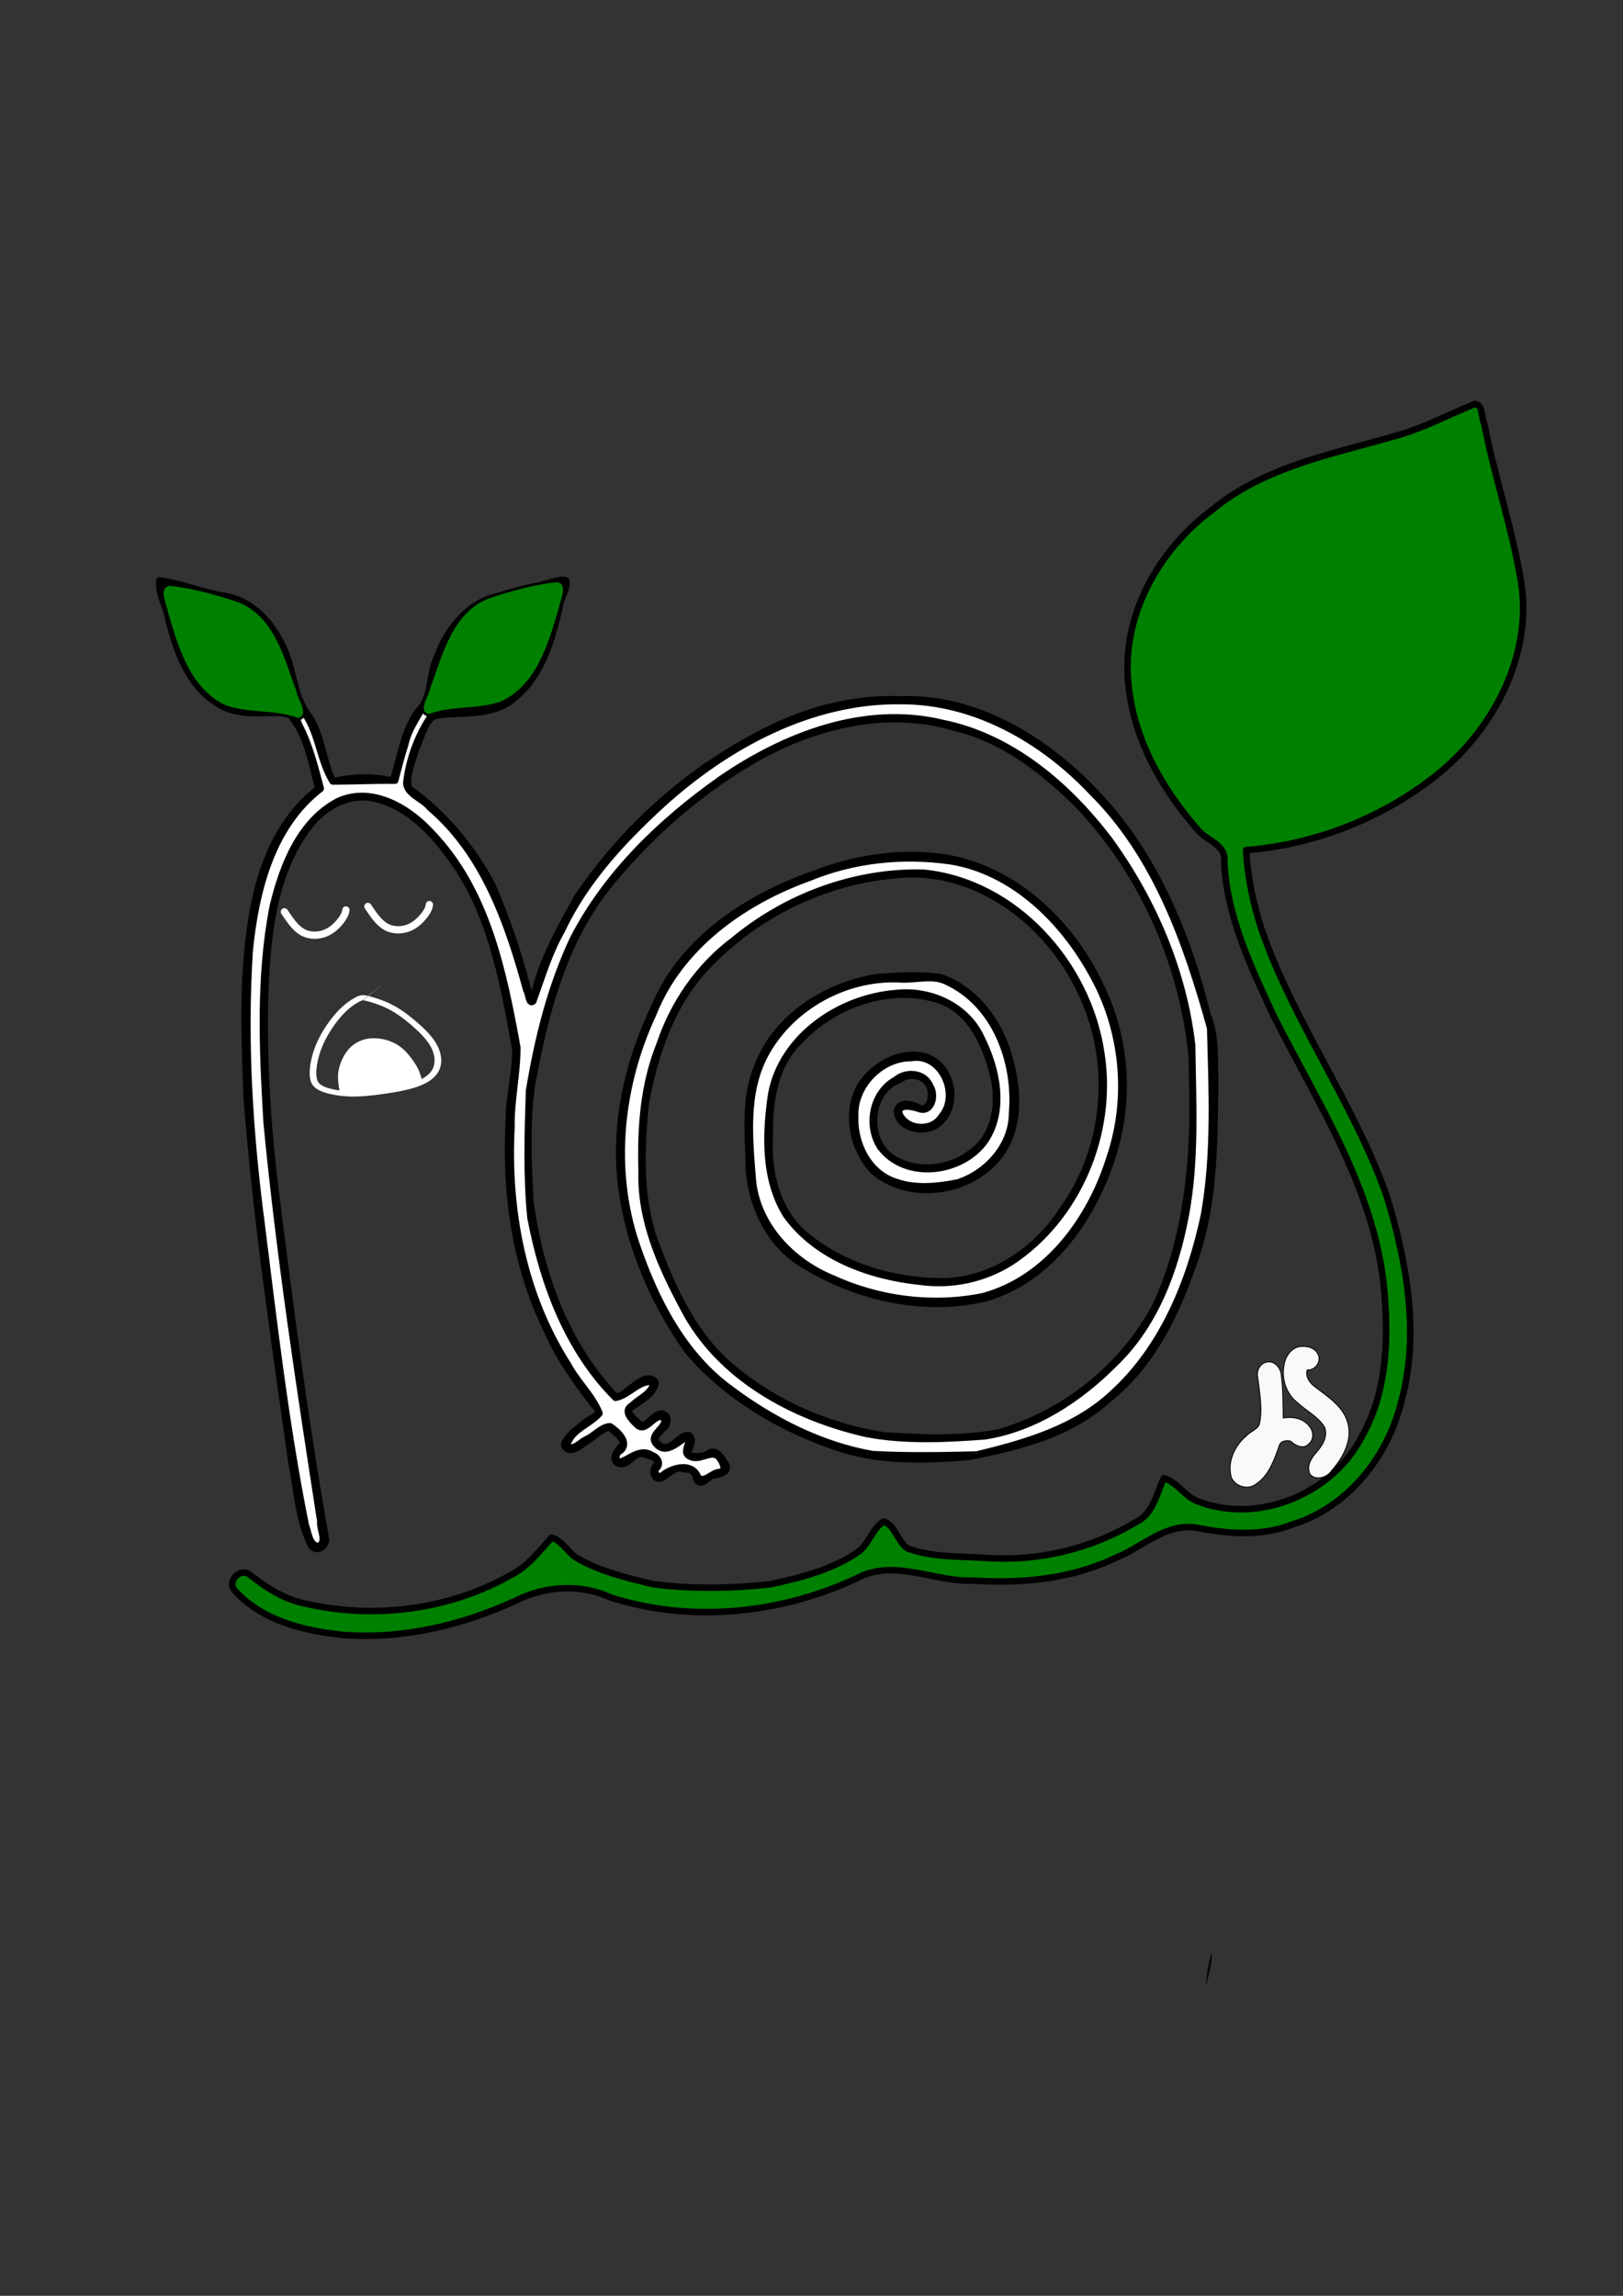 <?xml version="1.0" encoding="UTF-8" standalone="no"?>
<!-- Created with Inkscape (http://www.inkscape.org/) -->

<svg
   width="210mm"
   height="297mm"
   viewBox="0 0 210 297"
   version="1.1"
   id="svg1"
   xml:space="preserve"
   inkscape:export-filename="bitmap.svg"
   inkscape:export-xdpi="8.5521889"
   inkscape:export-ydpi="8.5521889"
   sodipodi:docname="dark-snail.svg"
   inkscape:version="1.4.2 (ebf0e940, 2025-05-08)"
   xmlns:inkscape="http://www.inkscape.org/namespaces/inkscape"
   xmlns:sodipodi="http://sodipodi.sourceforge.net/DTD/sodipodi-0.dtd"
   xmlns="http://www.w3.org/2000/svg"
   xmlns:svg="http://www.w3.org/2000/svg"><rect x="0" y="0" width="210" height="297" fill="#333333" stroke="none"/><sodipodi:namedview
     id="namedview1"
     pagecolor="#ffffff"
     bordercolor="#999999"
     borderopacity="1"
     inkscape:showpageshadow="2"
     inkscape:pageopacity="0"
     inkscape:pagecheckerboard="0"
     inkscape:deskcolor="#d1d1d1"
     inkscape:document-units="mm"
     inkscape:zoom="2.6561366"
     inkscape:cx="520.11632"
     inkscape:cy="606.70825"
     inkscape:window-width="1600"
     inkscape:window-height="900"
     inkscape:window-x="0"
     inkscape:window-y="44"
     inkscape:window-maximized="0"
     inkscape:current-layer="layer1"
     showgrid="false"><inkscape:page
       x="0"
       y="0"
       width="210"
       height="297"
       id="page2"
       margin="0"
       bleed="0" /></sodipodi:namedview><defs
     id="defs1"><inkscape:path-effect
       effect="bspline"
       id="path-effect23"
       is_visible="true"
       lpeversion="1.3"
       weight="33.333"
       steps="2"
       helper_size="0"
       apply_no_weight="true"
       apply_with_weight="true"
       only_selected="false"
       uniform="false" /><inkscape:path-effect
       effect="bspline"
       id="path-effect22"
       is_visible="true"
       lpeversion="1.3"
       weight="33.333"
       steps="2"
       helper_size="0"
       apply_no_weight="true"
       apply_with_weight="true"
       only_selected="false"
       uniform="false" /><inkscape:path-effect
       effect="bspline"
       id="path-effect17"
       is_visible="true"
       lpeversion="1.3"
       weight="33.333"
       steps="2"
       helper_size="0"
       apply_no_weight="true"
       apply_with_weight="true"
       only_selected="false"
       uniform="false" /><inkscape:path-effect
       effect="powerstroke"
       message=""
       id="path-effect19"
       is_visible="true"
       lpeversion="1.3"
       scale_width="1"
       interpolator_type="CubicBezierJohan"
       interpolator_beta="0.2"
       start_linecap_type="zerowidth"
       end_linecap_type="zerowidth"
       offset_points="0,0.565"
       linejoin_type="extrp_arc"
       miter_limit="4"
       not_jump="false"
       sort_points="true" /><inkscape:path-effect
       effect="bspline"
       id="path-effect18"
       is_visible="true"
       lpeversion="1.3"
       weight="33.333"
       steps="2"
       helper_size="0"
       apply_no_weight="true"
       apply_with_weight="true"
       only_selected="false"
       uniform="false" /><inkscape:path-effect
       effect="powerstroke"
       message=""
       id="path-effect3"
       is_visible="true"
       lpeversion="1.3"
       scale_width="1"
       interpolator_type="CubicBezierJohan"
       interpolator_beta="0.2"
       start_linecap_type="zerowidth"
       end_linecap_type="zerowidth"
       offset_points="0,0.565"
       linejoin_type="extrp_arc"
       miter_limit="4"
       not_jump="false"
       sort_points="true" /><inkscape:path-effect
       effect="bspline"
       id="path-effect2"
       is_visible="true"
       lpeversion="1.3"
       weight="33.333"
       steps="2"
       helper_size="0"
       apply_no_weight="true"
       apply_with_weight="true"
       only_selected="false"
       uniform="false" /><inkscape:path-effect
       effect="powerstroke"
       message=""
       id="path-effect16"
       is_visible="true"
       lpeversion="1.3"
       scale_width="1"
       interpolator_type="CubicBezierJohan"
       interpolator_beta="0.2"
       start_linecap_type="zerowidth"
       end_linecap_type="zerowidth"
       offset_points="0,0.565"
       linejoin_type="extrp_arc"
       miter_limit="4"
       not_jump="false"
       sort_points="true" /><inkscape:path-effect
       effect="bspline"
       id="path-effect15"
       is_visible="true"
       lpeversion="1.3"
       weight="33.333"
       steps="2"
       helper_size="0"
       apply_no_weight="true"
       apply_with_weight="true"
       only_selected="false"
       uniform="false" /><inkscape:path-effect
       effect="powerstroke"
       message=""
       id="path-effect13"
       is_visible="true"
       lpeversion="1.3"
       scale_width="1"
       interpolator_type="CubicBezierJohan"
       interpolator_beta="0.2"
       start_linecap_type="zerowidth"
       end_linecap_type="zerowidth"
       offset_points="7.6539386e-16,0.565"
       linejoin_type="extrp_arc"
       miter_limit="4"
       not_jump="false"
       sort_points="true" /><inkscape:path-effect
       effect="bspline"
       id="path-effect12"
       is_visible="true"
       lpeversion="1.3"
       weight="33.333"
       steps="2"
       helper_size="0"
       apply_no_weight="true"
       apply_with_weight="true"
       only_selected="false"
       uniform="false" /><inkscape:path-effect
       effect="fill_between_many"
       method="bsplinespiro"
       autoreverse="false"
       close="false"
       join="false"
       linkedpaths="#path12,0,1"
       id="path-effect14"
       is_visible="true"
       lpeversion="0" /><inkscape:path-effect
       effect="fill_between_many"
       method="bsplinespiro"
       autoreverse="false"
       close="false"
       join="false"
       linkedpaths="#path2,0,1"
       id="path-effect4" /><inkscape:path-effect
       effect="fill_between_many"
       method="bsplinespiro"
       autoreverse="false"
       close="false"
       join="false"
       linkedpaths="#path18,0,1"
       id="path-effect20" /><inkscape:path-effect
       effect="bspline"
       id="path-effect23-6"
       is_visible="true"
       lpeversion="1.3"
       weight="33.333"
       steps="2"
       helper_size="0"
       apply_no_weight="true"
       apply_with_weight="true"
       only_selected="false"
       uniform="false" /><inkscape:path-effect
       effect="bspline"
       id="path-effect23-7"
       is_visible="true"
       lpeversion="1.3"
       weight="33.333"
       steps="2"
       helper_size="0"
       apply_no_weight="true"
       apply_with_weight="true"
       only_selected="false"
       uniform="false" /></defs><g
     inkscape:label="Layer 1"
     inkscape:groupmode="layer"
     id="layer1"><g
       inkscape:groupmode="layer"
       id="layer2"
       inkscape:label="test"
       style="display:inline"><g
         id="g23"
         transform="translate(0.231,8.927)"
         style="fill:#2e2e2e;fill-opacity:1"><path
           d="m 50.654,146.892 c -1.99,0.36 -3.789,0.607 -5.555,0.528 -1.765,-0.079 -3.497,-0.483 -4.599,-1.091 -1.102,-0.607 -1.574,-1.417 -1.63,-3.092 -0.056,-1.675 0.304,-4.216 1.169,-6.746 0.866,-2.53 2.238,-5.049 3.452,-6.72 1.214,-1.671 2.271,-2.495 2.912,-2.933 0.641,-0.439 0.866,-0.492 1.72,-0.226 0.855,0.266 2.339,0.85 3.711,1.727 1.372,0.877 2.631,2.046 3.969,3.497 1.338,1.45 2.755,3.182 3.542,4.981 0.787,1.799 0.944,3.666 0.45,5.139 -0.495,1.473 -1.642,2.552 -3.306,3.328 -1.664,0.776 -3.845,1.248 -5.836,1.608 z"
           id="path14"
           style="display:none;fill:#2e2e2e;fill-opacity:1" /><path
           id="path12"
           style="display:inline;fill:#ffffff;fill-opacity:1;fill-rule:nonzero;stroke:#020202;stroke-width:0;stroke-linecap:round;stroke-linejoin:round;stroke-miterlimit:20;stroke-dashoffset:135.831;stroke-opacity:1"
           d="m 47.392,125.887 c -0.096,-0.003 -0.191,0.002 -0.288,0.015 -0.195,0.028 -0.368,0.09 -0.534,0.174 -0.16,0.08 -0.32,0.184 -0.485,0.297 -0.341,0.233 -0.789,0.567 -1.311,1.06 -0.525,0.497 -1.115,1.148 -1.739,2.007 -0.631,0.868 -1.291,1.941 -1.901,3.108 -0.621,1.189 -1.19,2.477 -1.629,3.76 -0.449,1.312 -0.76,2.612 -0.953,3.785 -0.199,1.208 -0.275,2.296 -0.246,3.164 0.015,0.447 0.058,0.846 0.136,1.205 0.08,0.368 0.195,0.696 0.354,0.991 0.163,0.303 0.367,0.561 0.607,0.786 0.245,0.229 0.523,0.42 0.825,0.586 0.629,0.346 1.4,0.611 2.194,0.798 0.866,0.204 1.777,0.323 2.653,0.362 2.02,0.09 4.093,-0.25 5.68,-0.537 0.87,-0.157 1.988,-0.373 3.081,-0.657 0.944,-0.245 1.972,-0.566 2.892,-0.995 0.834,-0.389 1.612,-0.881 2.251,-1.513 0.593,-0.587 1.066,-1.294 1.352,-2.147 0.268,-0.799 0.367,-1.709 0.283,-2.676 -0.08,-0.921 -0.326,-1.897 -0.751,-2.869 -0.41,-0.936 -0.98,-1.853 -1.628,-2.731 -0.63,-0.853 -1.328,-1.661 -2.016,-2.407 -1.325,-1.437 -2.63,-2.662 -4.08,-3.59 -0.711,-0.455 -1.45,-0.833 -2.123,-1.133 -0.667,-0.297 -1.273,-0.518 -1.723,-0.658 -0.222,-0.069 -0.425,-0.124 -0.613,-0.156 -0.096,-0.016 -0.192,-0.027 -0.287,-0.03 z m -0.036,1.129 c -0.028,0.03 0.081,0.006 0.136,0.015 0.114,0.019 0.26,0.057 0.466,0.12 0.407,0.127 0.972,0.332 1.599,0.611 0.634,0.282 1.32,0.634 1.975,1.053 1.333,0.852 2.561,1.998 3.858,3.404 0.672,0.729 1.342,1.505 1.938,2.313 0.615,0.833 1.135,1.676 1.501,2.512 0.378,0.865 0.592,1.722 0.66,2.514 0.072,0.832 -0.016,1.584 -0.229,2.218 -0.225,0.669 -0.595,1.228 -1.076,1.704 -0.254,0.252 -0.541,0.482 -0.855,0.692 -0.18,-0.776 -0.426,-1.8 -0.693,-2.418 -0.394,-0.911 -1.023,-2.147 -1.754,-3.193 -0.731,-1.046 -1.563,-1.901 -2.676,-2.496 -1.113,-0.596 -2.507,-0.933 -3.823,-0.719 -1.316,0.214 -2.552,0.978 -3.486,2.361 -0.933,1.383 -1.563,3.385 -1.732,4.948 -0.126,1.166 0.005,2.793 0.201,4.011 -0.231,-0.041 -0.46,-0.087 -0.685,-0.141 -0.732,-0.173 -1.397,-0.407 -1.908,-0.688 -0.241,-0.133 -0.437,-0.271 -0.598,-0.421 -0.155,-0.145 -0.282,-0.307 -0.384,-0.498 -0.101,-0.187 -0.184,-0.412 -0.245,-0.693 -0.06,-0.277 -0.098,-0.605 -0.111,-1.004 -0.026,-0.777 0.042,-1.79 0.232,-2.942 0.184,-1.115 0.48,-2.353 0.907,-3.602 0.418,-1.222 0.963,-2.457 1.562,-3.603 0.588,-1.125 1.219,-2.15 1.813,-2.967 0.584,-0.804 1.129,-1.402 1.602,-1.851 0.469,-0.444 0.868,-0.741 1.172,-0.948 0.156,-0.107 0.264,-0.174 0.353,-0.219 0.083,-0.042 0.14,-0.058 0.188,-0.065 0.025,-0.004 3.429,-3.591 3.465,-3.59 z"
           sodipodi:nodetypes="ssssssssssssssssssssssssssssssssssssssssscsssssscssssssssssssssscs"
           transform="matrix(0.762,0,0,0.593,10.65,45.163)" /><path
           style="fill:none;fill-opacity:1;stroke:#ffffff;stroke-width:0.941;stroke-linecap:round;stroke-linejoin:round;stroke-miterlimit:20;stroke-dasharray:none;stroke-dashoffset:135.831;stroke-opacity:1"
           d="m 37.419,106.991 c 0.713,1.069 1.425,2.138 2.375,2.652 0.95,0.515 2.138,0.475 3.088,0.04 0.95,-0.435 1.663,-1.267 2.039,-1.821 0.376,-0.554 0.416,-0.831 0.455,-1.109"
           id="path22"
           inkscape:path-effect="#path-effect23"
           inkscape:original-d="m 37.418618,106.99079 c 0.71261,1.06891 1.425218,2.13783 2.137826,3.20674 1.187706,-0.0396 2.375363,-0.0792 3.563043,-0.11877 0.712623,-0.83139 1.425218,-1.66275 2.137825,-2.49413 0.03959,-0.27713 0.07918,-0.55425 0.118769,-0.83138"
           transform="translate(-0.849,2.037)" /><path
           style="display:inline;fill:none;fill-opacity:1;stroke:#ffffff;stroke-width:0.941;stroke-linecap:round;stroke-linejoin:round;stroke-miterlimit:20;stroke-dasharray:none;stroke-dashoffset:135.831;stroke-opacity:1"
           d="m 37.419,106.991 c 0.713,1.069 1.425,2.138 2.375,2.652 0.95,0.515 2.138,0.475 3.088,0.04 0.95,-0.435 1.663,-1.267 2.039,-1.821 0.376,-0.554 0.416,-0.831 0.455,-1.109"
           id="path22-6"
           inkscape:path-effect="#path-effect23-7"
           inkscape:original-d="m 37.418618,106.99079 c 0.71261,1.06891 1.425218,2.13783 2.137826,3.20674 1.187706,-0.0396 2.375363,-0.0792 3.563043,-0.11877 0.712623,-0.83139 1.425218,-1.66275 2.137825,-2.49413 0.03959,-0.27713 0.07918,-0.55425 0.118769,-0.83138"
           transform="translate(9.953,1.342)" /></g></g><path
       id="path1"
       style="fill:#050905;stroke:none;stroke-opacity:1"
       d="m 191.051,52.21 c -2.861,1.268 -5.577,2.769 -8.551,3.781 -5.656,1.923 -11.648,2.804 -17.187,5.077 -9.758,4.005 -18.549,12.768 -19.287,23.739 -0.518,7.704 2.913,14.85 7.588,20.743 0.755,0.952 1.48,1.987 2.471,2.707 0.632,0.46 1.843,0.86 2.233,1.549 0.328,0.58 0.114,1.533 0.149,2.178 0.073,1.328 0.324,2.681 0.601,3.979 0.872,4.086 2.365,7.97 4.082,11.769 3.634,8.039 8.516,15.504 11.959,23.622 2.143,5.051 3.591,10.459 4.192,15.917 0.803,7.301 -0.16,15.228 -4.721,21.251 -4.263,5.629 -12.025,8.083 -18.75,6.169 -0.476,-0.136 -1.08,-0.218 -1.483,-0.52 -0.331,-0.248 -0.744,-0.448 -1.058,-0.712 -0.428,-0.361 -0.717,-0.658 -1.123,-1.064 -0.335,-0.335 -0.871,-1.225 -1.396,-1.137 -0.468,0.078 -0.577,0.791 -0.685,1.16 -0.302,1.027 -0.477,2.485 -1.302,3.233 -2.592,2.35 -6.329,3.796 -9.634,4.771 -5.082,1.5 -10.599,1.657 -15.833,1.082 -1.86,-0.204 -3.867,-0.406 -5.671,-0.915 -1.002,-0.283 -1.686,-1.754 -2.199,-2.584 -0.226,-0.365 -0.499,-1.08 -1.018,-1.08 -0.583,0 -0.986,0.922 -1.248,1.334 -0.78,1.224 -1.417,2.39 -2.733,3.101 -4.366,2.36 -9.297,3.67 -14.224,4.149 -6.046,0.588 -12.155,-0.033 -17.865,-2.165 -1.39,-0.519 -3.45,-1.04 -4.487,-2.141 -0.521,-0.554 -1.084,-1.078 -1.559,-1.672 -0.196,-0.245 -0.435,-0.657 -0.803,-0.628 -0.41,0.032 -0.693,0.68 -0.915,0.965 -0.724,0.928 -1.351,1.92 -2.313,2.623 -6.143,4.49 -14.685,6.333 -22.182,6.021 -2.663,-0.111 -5.329,-0.407 -7.874,-1.25 -1.465,-0.485 -2.893,-1.14 -4.149,-2.042 -0.69,-0.496 -1.246,-1.312 -2.032,-1.65 -0.904,-0.389 -1.932,0.297 -1.86,1.294 0.062,0.86 0.91,1.545 1.521,2.057 1.725,1.447 3.797,2.373 5.927,3.048 8.069,2.558 17.723,1.512 25.485,-1.626 3.263,-1.319 6.35,-3.168 9.991,-3.206 1.127,-0.012 2.548,0.08 3.641,0.366 0.533,0.14 1.007,0.442 1.524,0.627 1.301,0.467 2.635,0.856 3.98,1.176 4.072,0.97 8.277,1.228 12.446,0.928 4.314,-0.31 8.554,-1.287 12.615,-2.755 2.021,-0.731 3.976,-2.181 6.096,-2.545 2.921,-0.502 5.855,0.584 8.72,1.018 3.891,0.589 7.861,0.657 11.769,0.216 3.72,-0.42 7.465,-1.351 10.838,-3.009 1.097,-0.539 2.181,-1.104 3.217,-1.753 1.16,-0.727 2.38,-1.596 3.725,-1.93 2.82,-0.701 5.565,0.575 8.382,0.692 4.784,0.199 10.267,-1.823 13.885,-4.905 7.463,-6.357 9.104,-17.281 7.974,-26.499 -0.643,-5.243 -1.922,-10.511 -3.914,-15.409 -2.313,-5.687 -5.475,-10.997 -8.319,-16.425 -4.029,-7.689 -8.591,-16.221 -8.61,-25.146 3.721,-0.087 7.496,-1.088 11.007,-2.258 11.952,-3.983 22.742,-12.851 24.564,-25.936 0.934,-6.707 -1.542,-12.938 -3.235,-19.304 -0.879,-3.304 -1.151,-6.881 -2.364,-10.075 z M 20.951,75.024 c -0.183,0.004 -0.349,0.064 -0.387,0.261 -0.066,0.349 0.188,0.813 0.293,1.139 0.291,0.902 0.654,1.782 0.865,2.709 1.105,4.857 2.694,10.459 7.954,12.351 1.436,0.517 3.053,0.704 4.572,0.564 0.988,-0.091 2.46,-0.488 3.296,0.178 0.808,0.644 1.324,1.724 1.722,2.654 0.597,1.394 1.055,2.843 1.403,4.318 0.229,0.97 0.314,1.947 0.69,2.878 -1.899,1.037 -3.39,2.869 -4.55,4.657 -2.847,4.386 -4.028,9.854 -4.603,14.986 -0.948,8.458 -0.536,16.943 0.242,25.4 0.876,9.518 2.241,18.975 3.487,28.448 0.828,6.295 1.605,12.653 2.85,18.881 0.289,1.447 0.556,2.914 1.02,4.318 0.192,0.582 0.592,1.22 1.3,1.133 0.699,-0.086 0.971,-0.763 0.899,-1.386 -0.189,-1.635 -0.759,-3.277 -1.033,-4.911 -1.143,-6.805 -2.132,-13.645 -3.015,-20.489 -1.997,-15.474 -4.691,-31.173 -3.805,-46.82 0.386,-6.809 1.397,-14.824 6.066,-20.151 0.675,-0.77 1.464,-1.486 2.328,-2.04 0.687,-0.44 1.414,-0.825 2.201,-1.05 4.204,-1.199 8.1,1.516 10.921,4.359 5.792,5.838 8.317,13.894 9.89,21.759 0.311,1.554 0.656,3.102 0.965,4.657 0.188,0.945 0.458,1.918 0.29,2.879 -2.065,11.777 -1.294,23.831 3.788,34.798 1.096,2.364 2.4,4.651 3.912,6.773 1.018,1.429 2.319,2.73 3.084,4.318 -1.404,0.736 -3.112,2.013 -4.208,3.161 -0.544,0.569 -0.394,1.597 0.568,1.441 0.485,-0.079 0.892,-0.473 1.27,-0.758 0.707,-0.535 1.408,-1.077 2.117,-1.61 0.355,-0.266 0.938,-0.888 1.428,-0.669 0.606,0.272 1.131,1.124 1.616,1.579 0.184,0.173 0.453,0.392 0.398,0.677 -0.14,0.724 -2.05,1.552 -1.019,2.436 0.993,0.851 1.941,-1.218 2.826,-1.339 0.86,-0.118 2.005,0.879 2.794,1.178 -0.331,0.388 -0.792,0.827 -0.875,1.353 -0.096,0.61 0.47,1.049 1.041,0.822 0.665,-0.264 0.911,-1.172 1.614,-1.343 0.836,-0.203 2.007,0.319 2.876,0.352 -0.26,0.626 -0.163,1.805 0.841,1.412 0.488,-0.191 0.659,-0.767 1.128,-0.971 0.449,-0.195 0.956,0.068 1.404,-0.173 0.93,-0.501 0.234,-1.376 -0.495,-1.538 -0.011,-0.17 -0.015,-0.342 -0.076,-0.503 -0.471,-1.236 -1.471,0.148 -2.129,0.202 -0.77,0.063 -1.701,-0.212 -2.451,-0.376 0.35,-0.448 0.912,-0.945 1.024,-1.523 0.107,-0.552 -0.383,-1.044 -0.937,-0.902 -0.854,0.219 -1.068,1.383 -1.873,1.646 -0.448,0.147 -1.065,-0.236 -1.431,-0.462 -0.219,-0.135 -0.461,-0.293 -0.619,-0.5 -0.216,-0.283 -0.085,-0.533 0.131,-0.769 0.482,-0.524 1.299,-1.004 1.506,-1.723 0.291,-1.008 -0.855,-1.092 -1.443,-0.641 -0.236,0.181 -0.456,0.387 -0.677,0.587 -0.366,0.332 -0.714,0.677 -1.101,0.985 l -1.948,-2.455 v -0.085 c 1.119,-0.748 2.277,-1.572 3.28,-2.471 0.399,-0.357 0.729,-0.983 0.224,-1.416 -0.377,-0.323 -0.849,-0.148 -1.217,0.086 -0.829,0.526 -1.59,1.182 -2.371,1.776 -0.421,0.32 -0.898,0.771 -1.409,0.368 -1.43,-1.128 -2.556,-2.771 -3.558,-4.271 -2.135,-3.196 -3.864,-6.681 -5.08,-10.329 -2.427,-7.277 -3.355,-15.046 -2.623,-22.691 0.242,-2.521 0.78,-4.901 1.284,-7.366 0.965,-4.72 2.218,-9.433 4.299,-13.801 3.081,-6.466 7.724,-11.918 13.182,-16.516 4.949,-4.169 10.317,-8.086 16.425,-10.368 3.652,-1.365 7.52,-2.287 11.43,-2.406 14.398,-0.436 26.023,10.039 32.568,22.008 2.915,5.331 5.14,11.2 6.215,17.188 0.985,5.483 1.018,11.141 0.604,16.679 -0.466,6.225 -1.585,12.351 -3.8,18.204 -1.194,3.155 -3.097,5.886 -5.348,8.382 -4.144,4.595 -9.739,8.358 -15.76,9.975 -2.199,0.59 -4.591,0.773 -6.858,0.87 -5.941,0.255 -11.826,-0.687 -17.357,-2.903 -3.845,-1.541 -7.54,-3.7 -10.668,-6.423 -1.055,-0.918 -2.58,-2.066 -3.133,-3.381 -2.076,-2.062 -3.048,-4.598 -4.396,-7.112 -4.722,-8.806 -5.178,-19.07 -2.442,-28.533 0.913,-3.157 1.92,-6.309 3.766,-9.059 4.623,-6.892 11.383,-11.407 19.159,-13.998 4.813,-1.604 10.139,-2.493 15.156,-1.333 11.886,2.747 20.256,15.244 20.143,27.185 -0.051,5.433 -1.787,10.665 -4.688,15.24 -2.381,3.756 -5.554,6.921 -9.698,8.658 -6.026,2.526 -13.174,1.28 -18.965,-1.302 -2.829,-1.261 -5.528,-3.039 -7.363,-5.578 -2.517,-3.482 -2.903,-8.122 -2.72,-12.277 0.105,-2.378 0.47,-4.834 1.441,-7.027 2.634,-5.95 9.86,-9.904 16.262,-9.906 3.467,-0.001 7.207,1.304 9.089,4.402 2.303,3.792 3.961,9.192 2.044,13.462 -2.066,4.602 -9.674,6.873 -13.491,3.115 -2.151,-2.118 -2.561,-5.903 -0.606,-8.277 1.156,-1.404 4.219,-3.269 5.807,-1.517 0.846,0.934 1.277,3.769 -0.558,3.954 -0.875,0.088 -1.468,-0.87 -2.367,-0.698 -0.711,0.136 -1.005,0.94 -0.688,1.555 0.942,1.829 3.876,1.902 5.251,0.656 2.334,-2.115 1.58,-6.783 -1.265,-8.102 -2.377,-1.103 -5.527,0.093 -7.365,1.723 -3.977,3.526 -3.025,10.684 1.27,13.528 4.306,2.851 11.051,1.632 14.445,-2.129 4.047,-4.484 3.038,-11.128 0.696,-16.17 -0.934,-2.01 -2.128,-3.944 -3.88,-5.35 -1.868,-1.499 -4.64,-2.362 -7.027,-2.435 -7.71,-0.235 -16.489,3.417 -19.865,10.748 -1.786,3.877 -1.912,8.423 -1.651,12.614 0.271,4.338 1.196,8.746 4.498,11.838 2.545,2.383 5.643,3.928 8.889,5.112 5.944,2.169 12.944,2.992 18.965,0.674 4.391,-1.691 7.771,-4.961 10.357,-8.818 4.376,-6.526 6.468,-14.536 5.241,-22.352 -1.583,-10.079 -8.717,-20.234 -18.476,-23.802 -7.977,-2.917 -16.399,-1.068 -23.961,2.188 -3.495,1.505 -6.87,3.295 -9.822,5.72 -2.928,2.406 -5.506,5.418 -7.126,8.867 -1.992,4.24 -3.775,8.659 -4.586,13.293 -1.692,9.668 0.46,19.149 5.265,27.601 0.714,1.257 1.36,2.54 2.195,3.725 2.191,3.109 5.288,5.623 8.401,7.762 7.006,4.814 15.14,7.648 23.707,7.388 3.02,-0.091 5.957,-0.65 8.89,-1.338 5.222,-1.225 9.915,-2.946 14.054,-6.487 5.684,-4.862 8.985,-11.469 11.136,-18.501 0.731,-2.388 1.433,-4.797 1.772,-7.282 0.127,-0.928 0.08,-1.864 0.161,-2.794 0.217,-2.473 0.542,-4.97 0.639,-7.451 0.056,-1.425 -0.077,-2.887 -0.077,-4.318 0,-1.56 0.134,-3.19 -0.041,-4.741 -0.255,-2.251 -0.981,-4.427 -1.542,-6.604 -1.782,-6.915 -4.448,-13.514 -8.285,-19.558 -6.686,-10.532 -18.541,-19.49 -31.534,-19.13 -11.174,0.31 -20.97,5.661 -29.295,12.804 -4.36,3.741 -8.371,7.978 -11.453,12.845 -1.36,2.148 -2.344,4.318 -3.415,6.604 -0.441,0.942 -1.005,1.817 -1.374,2.794 -0.593,1.571 -0.473,3.513 -1.454,4.911 -0.278,-3.028 -1.296,-5.958 -2.284,-8.805 -0.629,-1.814 -1.16,-3.708 -1.935,-5.465 -1.096,-2.486 -2.577,-4.878 -4.18,-7.066 -1.516,-2.07 -3.267,-3.977 -5.318,-5.527 -0.577,-0.436 -2.256,-1.11 -2.237,-1.93 0.054,-2.311 1.034,-5.057 2.047,-7.106 0.347,-0.702 0.797,-1.762 1.556,-2.103 1.203,-0.54 3.098,-0.159 4.391,-0.186 2.155,-0.045 4.236,-0.675 5.927,-2.035 2.29,-1.842 3.784,-4.492 4.618,-7.276 0.376,-1.255 0.538,-2.547 0.869,-3.81 0.349,-1.332 0.914,-2.587 1.287,-3.895 -1.593,-0.26 -3.447,0.944 -4.996,1.297 -1.759,0.4 -3.554,0.505 -5.249,1.172 -3.174,1.249 -5.229,4.162 -6.373,7.268 -0.427,1.16 -0.729,2.338 -0.937,3.556 -0.116,0.678 -0.088,1.476 -0.362,2.112 -0.213,0.495 -0.663,0.859 -0.991,1.275 -0.432,0.548 -0.785,1.153 -1.093,1.777 -1.204,2.434 -1.698,5.062 -2.181,7.705 -2.968,-0.981 -5.441,-0.962 -8.382,0.085 -0.656,-2.496 -0.973,-4.974 -2.035,-7.366 -0.345,-0.778 -0.784,-1.521 -1.294,-2.201 -0.379,-0.504 -0.875,-0.997 -1.074,-1.609 -0.356,-1.094 -0.354,-2.346 -0.637,-3.472 -0.745,-2.956 -2.271,-6.084 -4.781,-7.915 -2.775,-2.023 -6.108,-1.827 -9.228,-2.895 -0.731,-0.25 -1.448,-0.602 -2.201,-0.778 -0.094,-0.022 -0.222,-0.049 -0.349,-0.056 -0.027,-0.001 -0.053,-0.002 -0.079,-0.001 z M 168.387,174.622 c -0.038,2.6e-4 -0.076,0.002 -0.112,0.006 -2.123,0.202 -1.955,3.416 -1.229,4.751 1.233,2.266 5.705,3.263 4.95,6.435 -0.085,0.358 -0.237,0.697 -0.419,1.016 -0.375,0.658 -0.888,1.198 -1.365,1.778 -0.343,0.416 -0.808,1.557 0.182,1.545 0.628,-0.008 1.136,-0.767 1.481,-1.206 1.032,-1.316 1.925,-2.923 1.58,-4.657 -0.341,-1.711 -1.713,-2.84 -3.064,-3.797 -0.962,-0.681 -2.162,-1.453 -2.338,-2.723 -0.059,-0.427 -0.087,-1.191 0.326,-1.467 0.417,-0.279 1.146,0.058 1.267,-0.66 0.114,-0.675 -0.686,-1.025 -1.26,-1.021 z m -4.457,2.015 c -0.108,0.003 -0.225,0.038 -0.351,0.114 -0.661,0.393 -0.244,1.53 -0.169,2.12 0.211,1.667 0.531,3.959 -0.06,5.577 -0.214,0.584 -0.96,0.869 -1.424,1.225 -0.76,0.582 -1.4,1.314 -1.83,2.173 -0.491,0.981 -0.906,2.951 0.479,3.434 0.646,0.225 1.303,-0.147 1.766,-0.579 0.962,-0.899 1.525,-2.22 1.927,-3.448 0.152,-0.465 0.22,-1.098 0.593,-1.446 0.467,-0.436 1.619,-0.665 2.208,-0.393 0.472,0.218 0.799,1.026 1.423,0.61 0.718,-0.479 0.141,-1.444 -0.389,-1.789 -0.911,-0.593 -2.148,-0.376 -3.129,-0.115 0.113,-2.063 -0.032,-4.041 -0.126,-6.096 -0.023,-0.5 -0.335,-1.406 -0.917,-1.388 z m -1.073,10.193 c -0.36,1.063 -0.813,2.308 -1.778,2.964 0.051,-1.219 0.757,-2.309 1.778,-2.964 z m -6.096,65.786 c -0.41,1.349 -0.677,2.564 -0.677,3.979 h 0.085 c 0.192,-1.234 0.782,-2.734 0.593,-3.979 z"
       sodipodi:nodetypes="cssssssssssssssssssssssssssssssssssssssssssscssssssssssssssccssccsssssssscssssssssssssscsssssscscssssssscssscsscccscssssssssscccsssssssssssscssssssssscsssssssssssscssssscssssssssssssssssssssssssssssssccscssssssscssssssssssscsssssssccssssssssccccsssscssssssccccscssssssssscscccccsccss" /><path
       style="fill:#008000;stroke:#000000;stroke-width:2.795;stroke-linecap:round;stroke-linejoin:round;stroke-miterlimit:20;stroke-dashoffset:135.831;stroke-dasharray:none"
       d="m 535.604,1.688 c -11.648,4.683 -22.823,10.796 -35.095,13.99 -26.821,7.716 -55.663,13.154 -77.776,31.451 -23.338,17.341 -39.516,46.142 -36.037,75.756 2.408,23.36 14.661,44.758 29.979,62.096 3.739,4.484 12.044,6.165 11.141,13.434 1.041,23.555 11.562,45.406 21.31,66.456 19.271,38.156 44.284,75.8 47.612,119.558 1.697,20.846 0.715,42.835 -9.973,61.371 -12.727,24.66 -44.886,37.72 -70.843,27.348 -5.272,-2.297 -8.615,-8.153 -14.029,-9.783 -3.282,6.637 -4.49,15.202 -11.926,18.854 -19.154,11.48 -41.689,16.959 -63.998,15.475 -11.423,-0.787 -23.531,-0.107 -34.342,-4.162 -4.23,-2.959 -5.222,-9.589 -10.055,-11.504 -5.216,2.805 -6.406,10.116 -11.586,13.33 -11.018,7.516 -24.385,10.829 -37.271,13.627 -16.643,1.833 -33.688,2.118 -50.309,-0.027 -11.278,-2.686 -22.997,-5.468 -33.07,-11.346 -3.737,-2.451 -6.345,-7.526 -10.633,-8.656 -5.319,5.713 -10.082,12.219 -17.252,15.891 -26.702,15.276 -59.57,19.348 -89.404,12.279 -8.686,-1.861 -16.089,-6.736 -22.943,-12.121 -4.255,-3.556 -10.263,2.798 -6.559,6.746 11.681,12.927 29.927,17.359 46.65,19.01 25.66,1.914 51.254,-4.195 74.455,-14.939 12.537,-6.169 27.536,-7.081 40.355,-1.178 35.569,11.382 75.348,6.842 108.596,-9.572 15.529,-6.165 31.393,2.991 47.262,2.319 20.908,1.373 42.421,-0.657 61.502,-9.864 11.552,-4.651 21.751,-15.328 35.164,-12.719 13.427,2.584 27.546,3.573 40.561,-1.492 23.686,-7.34 40.751,-28.707 46.682,-52.279 8.192,-29.276 2.591,-60.208 -6.059,-88.689 -14.022,-39.908 -39.838,-74.51 -53.744,-114.457 -3.712,-11.141 -6.078,-22.709 -6.766,-34.439 30.196,-2.366 59.804,-14.181 83.27,-33.35 24.243,-20.069 40.685,-52.499 34.51,-84.355 C 551.125,53.629 543.853,32.287 539.593,10.246 538.269,7.951 539.085,2.024 535.604,1.688 Z"
       id="path2"
       transform="matrix(0.301,0,0,0.301,29.634,51.747)" /><path
       style="fill:#008000;stroke:#000000;stroke-width:3.226;stroke-linecap:round;stroke-linejoin:round;stroke-miterlimit:20;stroke-dasharray:none;stroke-dashoffset:135.831"
       d="m 274.117,283.056 c -10.358,2.114 -20.261,6.236 -30.764,7.928 -14.916,3.09 -24.921,16.081 -29.945,29.694 -4.211,8.632 -2.047,19.589 -9.405,26.692 -7.083,9.989 -8.455,22.558 -12.214,33.829 -9.506,-2.311 -19.7,-2.116 -29.196,0.309 -4.968,-9.973 -5.318,-22.026 -11.524,-31.633 -8.701,-10.79 -7.329,-25.63 -14.478,-37.195 -5.516,-10.887 -15.259,-20.152 -27.749,-21.888 -10.477,-1.724 -20.498,-6.095 -30.954,-7.42 -0.852,6.328 3.404,12.743 4.333,19.048 3.946,15.298 9.495,31.904 23.65,40.738 10.21,7.322 23.422,4.027 35.066,5.059 9.138,10.049 11.102,24.173 14.559,36.807 -18.88,14.335 -28.122,37.484 -32.058,60.175 -5.469,30.136 -4.012,60.991 -2.899,91.44 4.651,59.278 13.481,118.133 21.763,176.986 2.732,13.602 3.305,28.177 9.541,40.762 2.604,4.229 8.499,0.028 7.072,-4.116 -9.8,-54.877 -16.997,-110.206 -23.98,-165.513 -4.291,-33.657 -6.54,-67.561 -5.428,-101.498 1.122,-26.99 4.045,-56.019 20.432,-78.505 7.315,-10.117 19.683,-17.893 32.554,-14.972 18.136,3.841 30.991,19.241 40.962,33.845 17.242,26.337 22.676,58.193 28.239,88.587 0.08,11.819 -3.297,23.502 -3.216,35.405 -1.892,34.546 3.019,69.867 18.26,101.195 5.902,13.725 14.524,25.942 23.717,37.607 4.753,4.154 -1.753,5.43 -4.639,7.837 -3.675,3.254 -9.056,6.277 -10.378,11.213 2.456,5.198 8.089,0.164 11.024,-1.849 3.694,-2.075 7.131,-6.035 11.152,-6.943 2.326,2.409 6.499,4.89 6.778,8.293 -2.154,2.236 -6.701,6.641 -2.68,9.397 5.355,2.1 7.925,-6.75 13.507,-4.268 2.269,0.8 8.037,2.052 5.063,5.359 -2.484,2.51 -0.778,7.955 3.164,5.866 3.424,-2.01 6.311,-5.889 10.84,-4.028 3.666,-0.426 5.426,1.987 5.848,5.137 2.552,3.473 5.399,-1.332 7.88,-2.234 2.754,-0.125 8.429,-1.502 6.384,-5.329 -1.939,-2.977 -5.011,-8.639 -9.084,-4.932 -2.959,1.332 -7.704,1.498 -10.065,-0.404 1.619,-2.12 4.579,-8.538 0.046,-8.917 -4.562,0.865 -8.475,8.94 -13.384,4.663 -4.552,-2.465 -0.056,-5.847 1.992,-8.128 3.022,-2.001 2.525,-7.782 -1.796,-6.931 -3.541,0.865 -5.784,5.785 -9.296,5.616 -1.918,-2.339 -8.207,-6.55 -4.855,-8.581 4.484,-3.34 11.318,-6.367 12.172,-12.431 -2.962,-4.455 -8.781,0.23 -11.669,2.5 -2.905,1.758 -6.946,7.176 -9.833,2.365 -23.351,-25.495 -35.19,-59.664 -39.727,-93.46 -0.963,-19.085 -1.991,-38.513 0.921,-57.452 6.184,-33.267 14.762,-67.351 35.813,-94.641 19.515,-24.514 43.344,-45.866 70.312,-61.913 29.896,-17.773 66.816,-27.304 100.885,-16.822 24.077,5.814 44.005,21.903 61.078,39.154 30.746,33.145 49.801,76.876 54.086,121.786 1.607,40.758 -0.338,83.132 -17.589,120.765 -15.873,30.086 -44.727,53.273 -77.478,62.343 -18.28,3.31 -37.164,2.49 -55.617,1.267 -27.982,-4.408 -55.119,-16.496 -76.427,-35.336 -17.393,-15.765 -27.086,-37.97 -35.201,-59.545 -7.592,-21.516 -6.7,-44.975 -4.405,-67.356 4.659,-25.226 13.452,-50.895 32.348,-69.112 25.567,-25.97 61.612,-41.79 98.064,-42.645 38.082,0.377 71.002,29.12 84.635,63.415 13.406,32.609 9.199,71.735 -11.508,100.418 -13.322,20.797 -36.823,36.189 -62.124,34.945 -23.019,-0.736 -46.605,-8.187 -64.289,-23.316 -13.401,-11.888 -17.719,-30.673 -16.547,-47.98 -0.37,-16.615 2.415,-34.781 15.202,-46.657 17.102,-18.035 44.989,-27.285 68.901,-18.848 15.033,6.203 21.949,22.869 25.338,37.675 2.984,13.354 0.078,29.345 -12.216,37.126 -10.154,7.449 -25.054,8.754 -36.071,2.647 -14.553,-8.056 -13.58,-33.141 2.347,-39.144 4.878,-3.605 12.609,-2.1 14.724,3.872 1.288,3.517 0.414,11.127 -4.774,10.152 -3.328,-1.823 -10.177,-4.098 -11.328,1.348 0.556,8.457 12.643,11.11 18.895,7.02 12.48,-8.039 8.654,-29.601 -5.384,-33.688 -11.627,-3.135 -24.246,3.974 -30.824,13.41 -8.225,13.253 -4.585,31.98 6.051,42.834 18.271,15.393 49.363,10.03 62.569,-9.579 9.516,-14.519 7.649,-33.602 2.514,-49.374 -5.228,-15.903 -16.51,-30.4 -32.722,-36.045 -10.247,-1.191 -21.109,-0.74 -31.535,0.172 -24.371,4.147 -48.466,19.215 -57.528,43.06 -7.016,16.062 -4.509,33.995 -4.302,50.986 1.474,18.765 10.767,37.534 27.676,46.891 26.023,15.649 58.347,22.844 88.194,15.573 30.079,-8.768 50.381,-36.727 60.282,-65.178 9.836,-27.225 8.969,-58.044 -3.211,-84.393 -14.203,-32.508 -43.361,-60.824 -79.529,-65.784 -20.803,-2.545 -41.899,0.737 -61.397,8.237 -32.154,11.276 -64.002,31.642 -77.825,64.108 -13.588,28.217 -20.827,60.111 -16.121,91.392 4.068,27.862 15.784,54.433 31.942,77.363 18.642,22.108 44.546,37.455 71.696,46.79 20.892,7.565 43.609,6.791 65.413,5.062 24.174,-4.753 49.586,-10.893 68.261,-28.039 21.072,-16.664 33.167,-41.466 41.628,-66.372 10.382,-28.228 10.197,-58.777 10.546,-88.44 -0.331,-11.186 0.64,-22.569 -3.738,-33.158 -9.915,-39.649 -26.187,-78.982 -54.958,-108.759 -24.558,-25.766 -58.32,-46.37 -95.011,-45.033 -24.559,-0.903 -48.751,6.022 -70.182,17.76 -35.122,18.468 -65.408,46.042 -87.584,78.889 -7.594,13.994 -15.867,28.085 -19.971,43.563 -0.851,1.833 -0.505,6.912 -2.605,7.138 -4.787,-19.545 -11.042,-38.943 -19.234,-57.361 -9.763,-18.264 -23.449,-34.625 -40.381,-46.563 -1.57,-6.152 1.741,-12.783 3.339,-18.709 2.572,-5.532 3.969,-12.555 8.596,-16.683 13.533,-2.276 29.425,1.051 40.363,-9.326 13.432,-11.248 17.79,-28.906 21.623,-45.184 0.416,-3.768 3.928,-7.885 2.849,-11.539 -0.657,-0.433 -1.506,-0.387 -2.256,-0.363 z"
       id="path3"
       transform="scale(0.265)" /><path
       style="fill:#ffffff;stroke:#000000;stroke-width:3.398;stroke-linecap:round;stroke-linejoin:round;stroke-miterlimit:20;stroke-dashoffset:135.831"
       d="m 273.999,284.157 c -13.507,3.446 -27.524,6 -40.348,11.535 -15.582,9.416 -20.356,28.304 -24.955,44.645 -3.165,7.831 -9.152,14.393 -10.916,22.94 -1.874,5.842 -3.4,11.785 -4.942,17.72 -10.066,-0.143 -20.373,0.38 -30.329,0.388 -5.871,-9.465 -6.626,-21.431 -12.344,-31.122 -9.726,-16.123 -9.307,-37.77 -24.691,-50.57 -11.259,-9.727 -27.213,-9.449 -40.714,-14.047 -2.083,-0.29 -7.859,-2.983 -5.831,1.578 4.945,16.435 8.006,34.514 19.234,48.095 7.003,9.063 18.621,12.503 29.703,11.882 6.431,0.501 15.736,-0.96 18.198,6.926 5.04,9.677 7.631,20.336 10.435,30.816 -24.036,18.532 -31.719,50.07 -34.676,78.784 -2.918,44.627 -0.054,89.406 5.765,133.69 6.15,49.175 11.811,98.521 21.585,147.132 1.379,3.346 1.62,9.704 6.003,10.335 5.153,-1.57 0.743,-8.53 1.371,-12.08 -10.02,-64.659 -19.954,-129.42 -26.221,-194.559 -2.086,-35.295 -3.814,-71.25 3.048,-106.122 4.768,-19.53 13.121,-41.46 32.108,-51.108 16.515,-7.23 34.233,3.514 45.214,15.613 27.027,28.053 35.045,67.699 41.761,104.701 0.052,12.837 -3.084,25.789 -2.838,38.786 -2.155,40.313 5.687,81.934 27.71,116.248 4.367,8.274 11.829,14.891 15.265,23.56 -4.674,5.502 -13.974,7.964 -15.747,15.659 2.623,3.512 7.082,-2.119 9.857,-3.069 3.643,-1.696 7.124,-6.042 11.152,-6.124 3.437,2.234 9.591,7.657 5.072,11.745 -2.987,1.158 -2.85,6.673 1.048,5.224 4.452,-1.997 9.273,-6.288 14.323,-2.902 2.82,0.97 4.635,4.19 2.013,6.393 -1.541,2.777 1.447,5.381 3.817,2.89 4.768,-3.455 13.651,-5.73 16.499,1.182 2.737,3.803 7.1,-2.081 10.498,-2.182 4.675,-0.281 1.073,-6.727 -0.963,-8.304 -4.156,-2.023 -8.875,2.896 -13.333,0.472 -4.131,-1.8 1.085,-7.394 -0.432,-10.202 -4.644,2.348 -11.01,10.078 -16.004,4.057 -4.266,-4.787 7.41,-8.607 3.234,-13.139 -4.746,-1.283 -8.378,8.226 -12.655,3.767 -2.379,-2.31 -7.052,-6.774 -2.186,-9.316 3.386,-3.512 10.275,-6.035 10.31,-11.498 -6.936,-1.251 -12.041,6.558 -18.562,7.679 -23.403,-23.387 -35.295,-55.868 -41.403,-87.808 -2.064,-20.494 -1.349,-41.299 -0.713,-61.851 4.2,-25.448 10.477,-50.966 21.527,-74.377 16.424,-31.769 43.015,-57.275 71.96,-77.701 31.117,-21.422 70.207,-36.694 108.246,-27.492 33.673,6.779 61.311,30.469 81.575,57.205 21.255,29.318 36.071,63.964 40.222,100.019 0.388,27.764 1.998,55.937 -3.184,83.362 -5.024,26.349 -14.741,52.832 -34.442,71.848 -17.198,17.328 -39.025,31.765 -63.456,35.596 -19.111,1.42 -38.73,2.433 -57.643,-1.133 -35.815,-8.077 -72.088,-27.575 -89.482,-61.333 -11.03,-20.637 -21.118,-42.959 -20.343,-66.87 -0.648,-20.945 0.844,-42.221 8.771,-61.834 6.691,-20.062 19.075,-38.077 36.073,-50.791 25.645,-21.333 59.019,-33.731 92.42,-32.959 44.986,4.347 80.731,44.653 86.969,88.225 6.04,38.583 -11.339,80.506 -44.321,101.903 -13.11,8.167 -28.735,11.448 -44.026,9.339 -24.439,-2.531 -50.428,-11.855 -65.312,-32.411 -10.895,-17.468 -10.196,-39.501 -7.289,-59.144 5.213,-28.099 33.407,-46.981 60.635,-49.12 16.661,-1.942 34.568,6 41.731,21.718 7.545,15.021 11.866,35.027 1.989,50.003 -11.101,16.107 -38.78,19.719 -51.13,3.31 -6.861,-10.525 -3.983,-26.435 7.404,-32.716 5.259,-4.494 14.31,-3.621 16.891,3.286 2.709,4.081 0.66,13.034 -5.598,10.661 -2.686,-0.944 -10.749,-2.859 -9.577,2.51 3.461,8.146 16.161,8.98 20.781,1.363 9.248,-10.791 -0.224,-31.347 -14.986,-28.654 -14.559,-0.061 -27.814,13.462 -27.397,28.088 -0.654,13.548 6.446,28.378 20.125,32.603 9.601,3.325 20.394,2.221 30.206,0.246 14.351,-4.7 26.465,-18.223 26.5,-33.833 2.207,-25.052 -8.218,-53.647 -32.374,-64.557 -6.922,-3.321 -15.329,-0.36 -22.872,-1.03 -25.937,-1.101 -52.241,13.139 -64.927,35.885 -10.795,19.113 -8.227,42.064 -6.57,63.021 2.399,21.642 19.046,39.065 38.591,47.152 22.852,10.538 49.176,13.961 73.86,8.913 31.578,-8.527 52.758,-38.014 62.014,-67.999 9.972,-29.51 6.53,-62.858 -8.917,-89.862 -14.454,-26.089 -38.58,-49.834 -69.024,-54.718 -23.273,-3.32 -47.293,-0.833 -69.082,8.157 -32.236,11.617 -63.023,33.483 -76.03,66.283 -16.399,35.02 -20.8,76.184 -8.173,113.107 9.246,26.897 22.919,53.861 46.626,70.793 20.255,15.052 43.635,26.932 68.626,31.318 16.892,0.913 33.935,0.629 50.79,0.201 23.725,-5.674 48.287,-12.761 66.519,-29.897 24.74,-22.512 37.83,-55.045 44.675,-87.153 5.353,-30.075 3.782,-60.921 3.014,-91.238 -11.529,-41.479 -26.441,-84.167 -57.69,-115.171 -24.122,-25.645 -57.374,-44.686 -93.332,-44.592 -44.018,-0.647 -85.179,21.758 -117.003,50.72 -19.34,17.773 -37.579,37.417 -48.812,61.462 -6.204,10.813 -9.689,22.786 -13.89,34.394 -2.001,1.958 -2.172,-4.261 -3.163,-5.274 -8.934,-32.553 -20.641,-66.703 -47.224,-89.259 -3.248,-4.256 -11.225,-6.521 -11.411,-11.979 1.269,-11.064 5.184,-22.094 11.204,-31.422 7.492,-4.651 17.228,-2.375 25.564,-4.399 17.572,-1.628 27.565,-18.793 32.575,-33.932 2.645,-9.196 6.38,-18.56 7.286,-28.016 -0.257,-0.341 -0.739,-0.256 -1.107,-0.263 z"
       id="path4"
       transform="scale(0.265)" /><path
       style="fill:none;stroke:#000000;stroke-width:0.698;stroke-linecap:round;stroke-linejoin:round;stroke-miterlimit:20;stroke-dashoffset:135.831"
       d="m 272.153,283.744 c -12.79,2.584 -25.606,5.69 -37.755,10.527 -11.818,5.948 -18.179,18.708 -22.212,30.726 -2.882,9.035 -5.373,18.296 -10.495,26.395 -4.743,8.769 -7.077,18.529 -9.677,28.077 -9.667,0.412 -19.246,0.937 -28.919,0.564 -5.157,-10.471 -7.488,-22.141 -13.029,-32.478 -7.217,-14.096 -8.974,-30.79 -18.866,-43.497 -8.406,-11.278 -23.038,-14.123 -35.918,-16.88 -4.844,-0.854 -9.444,-2.67 -14.331,-3.325 -4.708,1.012 -2.268,6.251 -1.514,9.312 4.847,16.848 8.906,35.685 22.82,47.665 8.691,7.628 20.84,7.505 31.705,7.698 4.871,-0.008 10.129,2.032 11.626,7.136 4.308,9.151 6.917,18.843 9.591,28.539 -11.349,10.25 -20.661,22.924 -25.505,37.533 -11.175,30.787 -10.133,64.042 -9.814,96.281 1.073,43.598 7.705,86.794 12.995,130.014 4.514,32.485 8.381,65.141 15.494,97.187 1.287,3.822 1.701,10.53 7.045,10.462 5.147,-1.064 2.951,-7.262 2.528,-10.805 -10.038,-67.34 -20.983,-134.72 -26.773,-202.551 -1.625,-24.62 -1.709,-49.586 -0.292,-74.162 1.968,-18.823 5.12,-37.892 14.379,-54.928 5.683,-9.912 14.079,-19.562 25.463,-22.705 14.686,-2.95 28.464,5.8 38.175,16.032 22.855,22.769 32.21,54.561 38.677,85.356 2.23,10.617 4.891,21.607 2.938,32.591 -2.526,19.676 -2.169,39.616 -1.397,59.398 3.215,34.41 15.035,68.318 36.101,95.922 1.997,3.177 4.955,6.539 5.74,10.008 -4.717,4.843 -11.888,7.571 -14.795,13.955 -0.705,3.673 4.092,5.042 6.363,2.669 5.155,-2.614 9.432,-7.27 15.058,-8.721 2.675,1.551 6.26,4.7 5.454,8.153 -2.003,2.093 -4.775,5.98 -1.079,8.039 5.317,1.272 9.852,-5.948 15.235,-2.743 2.335,0.778 3.979,3.142 2.4,5.484 -2.129,3.331 2.754,6.904 5.38,4.011 4.206,-3.026 11.596,-5.073 14.792,0.444 2.957,4.75 7.476,-0.131 11.207,-1.103 4.799,-0.324 3.778,-6.356 1.464,-8.918 -4.184,-4.977 -11.061,1.108 -15.828,-1.792 -0.051,-2.531 0.686,-6.885 -3.118,-6.923 -3.742,0.099 -7.931,5.642 -11.614,2.129 -3.149,-2.547 1.387,-5.605 2.583,-7.861 2.745,-2.504 0.157,-7.716 -3.551,-5.91 -2.822,0.972 -4.814,4.466 -7.868,4.446 -2.154,-1.519 -5.497,-3.994 -4.739,-6.888 2.979,-4.103 9.222,-5.653 10.572,-10.848 0.166,-3.873 -4.786,-4.477 -7.158,-2.323 -3.655,1.819 -7.064,4.926 -10.999,5.774 -21.99,-22.992 -34.08,-53.644 -39.885,-84.528 -2.858,-22.077 -2.121,-44.288 -0.654,-66.401 3.439,-21.208 8.579,-42.077 16.767,-61.907 13.158,-31.773 37.557,-56.96 64.118,-78.107 27.089,-20.9 59.289,-37.736 94.17,-38.391 32.379,-0.856 63.292,14.799 85.876,36.993 26.521,25.784 44.631,59.471 54.531,94.76 4.57,15.795 5.795,32.246 5.541,48.507 0.173,22.916 0.251,45.658 -4.956,68.058 -4.544,19.9 -11.627,39.784 -24.793,55.708 -17.741,20.847 -40.922,38.811 -68.456,43.677 -15.73,2.281 -31.744,1.823 -47.582,1.191 -25.422,-2.895 -50.015,-12.902 -70.761,-27.76 -9.747,-7.983 -19.017,-17.102 -25.912,-27.876 -9.366,-16.076 -17.692,-33.356 -22.008,-51.699 -2.909,-15.033 -2.625,-30.533 -1.672,-45.755 2.215,-24.527 10.085,-49.126 25.16,-68.832 14.196,-17.597 33.374,-30.809 53.927,-39.952 17.391,-7.4 36.107,-11.479 54.983,-11.232 21.478,1.066 42.466,12.537 57.682,27.988 16.203,16.338 27.149,38.209 29.848,60.959 1.091,14.947 1.262,30.537 -3.894,44.932 -6.923,22.458 -21.726,42.298 -41.613,54.921 -14.73,8.925 -32.775,10.464 -49.325,7.264 -21.737,-3.43 -43.532,-13.126 -56.957,-31.161 -10.531,-17.671 -9.964,-39.426 -6.733,-59.071 4.767,-22.76 25.165,-39.32 47.044,-44.98 13.999,-3.924 30.478,-3.502 42.264,5.963 9.808,7.208 13.9,19.462 16.945,30.567 2.291,11.466 1.631,24.748 -6.516,33.889 -8.959,10.409 -24.928,13.215 -37.418,8.231 -8.045,-3.589 -13.804,-12.037 -12.892,-21.009 0.062,-9.696 7.871,-18.815 17.404,-20.285 6.447,-0.182 12.185,8.538 7.575,13.786 -1.991,2.107 -5.2,-0.29 -7.666,0.014 -3.057,-0.922 -7.99,0.498 -6.827,4.546 3.586,9.066 17.909,10.049 22.747,1.574 5.301,-6.57 4.531,-16.715 -0.436,-23.232 -3.574,-5.073 -9.742,-8.076 -15.961,-6.98 -15.159,0.508 -28.234,14.364 -28.113,29.473 -0.25,13.995 7.471,29.675 21.789,33.589 14.181,3.861 30.79,2.461 42.628,-6.845 8.96,-6.982 14.885,-17.912 14.678,-29.398 1.333,-19.346 -4.446,-39.861 -18.306,-53.845 -5.463,-5.38 -12.211,-9.565 -19.411,-12.065 -15.18,1.143 -31.025,-0.475 -45.584,4.825 -20.815,7.631 -38.975,24.67 -44.522,46.554 -3.664,14.762 -2.42,30.198 -1.46,45.218 0.629,16.939 10.089,32.557 23.409,42.663 13.272,10.012 29.435,15.684 45.635,18.794 14.793,2.229 30.124,2.734 44.835,-0.305 24.492,-6.249 43.109,-26.168 54.542,-47.916 17.053,-31.958 19.147,-72.068 3.004,-104.81 -12.879,-25.917 -33.71,-49.782 -61.856,-59.125 -14.957,-5.12 -31.079,-4.169 -46.618,-3.413 -20.275,2.337 -39.674,9.873 -57.684,19.242 -23.044,12.458 -43.26,31.553 -53.415,56.057 -9.187,21.175 -15.72,44.002 -15.197,67.265 -0.367,14.252 1.18,28.558 5.571,42.164 7.274,23.368 17.912,46.438 35.034,64.267 18.088,17.978 40.984,30.697 64.966,38.994 10,3.504 20.536,5.201 31.133,4.729 13.357,-0.3 26.819,0.784 40.107,-0.811 24.838,-5.752 50.399,-14.466 68.504,-33.304 20.906,-21.309 32.959,-49.756 39.837,-78.432 6.457,-27.847 4.271,-56.67 4.675,-85.004 0.132,-6.367 0.342,-12.773 -2.277,-18.737 -10.698,-36.31 -23.992,-73.35 -49.531,-102.082 -14.293,-15.645 -30.405,-30.06 -49.624,-39.36 -22.716,-11.636 -49.161,-15.457 -74.268,-10.898 -41.292,6.99 -77.569,31.378 -106.505,60.767 -18.022,17.569 -33.057,38.367 -42.505,61.783 -3.044,7.044 -5.506,14.315 -8.199,21.493 -8.264,-26.453 -15.938,-53.982 -33.041,-76.356 -7.192,-9.589 -16.203,-17.593 -25.449,-25.116 -2.978,-3.612 -0.141,-8.642 0.35,-12.654 2.139,-7.433 4.859,-15.054 9.525,-21.24 7.2,-3.568 15.627,-2.242 23.332,-3.853 11.822,-0.787 21.526,-9.122 27.279,-19.002 6.594,-11.446 9.952,-24.424 13.493,-37.057 0.913,-2.854 1.504,-7.92 -2.966,-7.785 z"
       id="path5"
       transform="scale(0.265)" /><path
       style="fill:#008000;stroke:#000000;stroke-width:1.286;stroke-linecap:round;stroke-linejoin:round;stroke-miterlimit:20;stroke-dashoffset:135.831"
       d="m 82.593,285.315 c -6.403,1.686 -1.703,9.768 -1.107,13.99 4.994,17.067 10.952,37.502 28.499,45.575 11.422,4.183 24.256,1.899 35.526,6.3 6.803,-1.826 0.459,-9.763 -0.194,-13.947 -6.04,-16.331 -10.93,-37.145 -29.204,-43.977 -10.826,-3.612 -22.157,-6.763 -33.52,-7.941 z"
       id="path6"
       transform="scale(0.265)" /><path
       style="fill:#008000;stroke:#000000;stroke-width:0.34;stroke-linecap:round;stroke-linejoin:round;stroke-miterlimit:20;stroke-dashoffset:135.831"
       d="m 72.139,75.133 c 1.694,0.446 0.451,2.585 0.293,3.702 -1.321,4.516 -2.898,9.922 -7.54,12.058 -3.022,1.107 -6.418,0.502 -9.4,1.667 -1.8,-0.483 -0.121,-2.583 0.051,-3.69 1.598,-4.321 2.892,-9.828 7.727,-11.636 2.864,-0.956 5.862,-1.789 8.869,-2.101 z"
       id="path6-9" /><path
       style="fill:#f9f9f9;fill-opacity:1;stroke:#000000;stroke-width:0.427;stroke-linecap:round;stroke-linejoin:round;stroke-miterlimit:20;stroke-dashoffset:135.831"
       d="m 619.304,664.844 c -3.772,0.109 -6.04,4.149 -5.188,7.603 0.895,7.573 2.506,15.402 0.752,22.963 -1.165,2.61 -4.441,3.422 -6.275,5.516 -5.832,4.858 -9.612,13.044 -7.279,20.566 2.096,4.288 8.027,5.965 11.915,3.013 6.383,-4.181 8.873,-11.773 11.325,-18.588 0.565,-2.533 3.476,-2.904 5.574,-2.423 2.284,2.143 6.207,4.24 8.847,1.422 2.585,-2.104 2.471,-5.859 0.532,-8.347 -2.808,-4.127 -8.31,-5.182 -12.954,-4.31 -0.121,-7.407 -0.041,-14.894 -1.127,-22.228 -0.803,-2.717 -3.035,-5.382 -6.122,-5.188 z"
       id="path8"
       transform="scale(0.265)" /><path
       style="fill:#f9f9f9;fill-opacity:1;stroke:#000000;stroke-width:0.427;stroke-linecap:round;stroke-linejoin:round;stroke-miterlimit:20;stroke-dashoffset:135.831"
       d="m 636.219,657.293 c -4.904,-0.273 -8.43,4.186 -9.167,8.664 -1.485,6.829 0.835,14.478 6.485,18.786 4.343,4.078 10.159,6.831 13.27,12.068 1.683,4.675 -1.317,9.157 -4.31,12.506 -2.471,2.732 -4.738,6.806 -2.772,10.429 2.587,3.138 7.898,1.61 10.078,-1.325 5.472,-6.253 10.512,-14.585 8.414,-23.228 -1.892,-8.158 -9.323,-12.945 -15.541,-17.701 -2.798,-1.899 -5.525,-5.158 -4.432,-8.723 4.052,0.327 7.276,-4.413 5.116,-7.975 -1.337,-2.595 -4.401,-3.55 -7.14,-3.502 z"
       id="path9"
       transform="scale(0.265)" /></g></svg>
